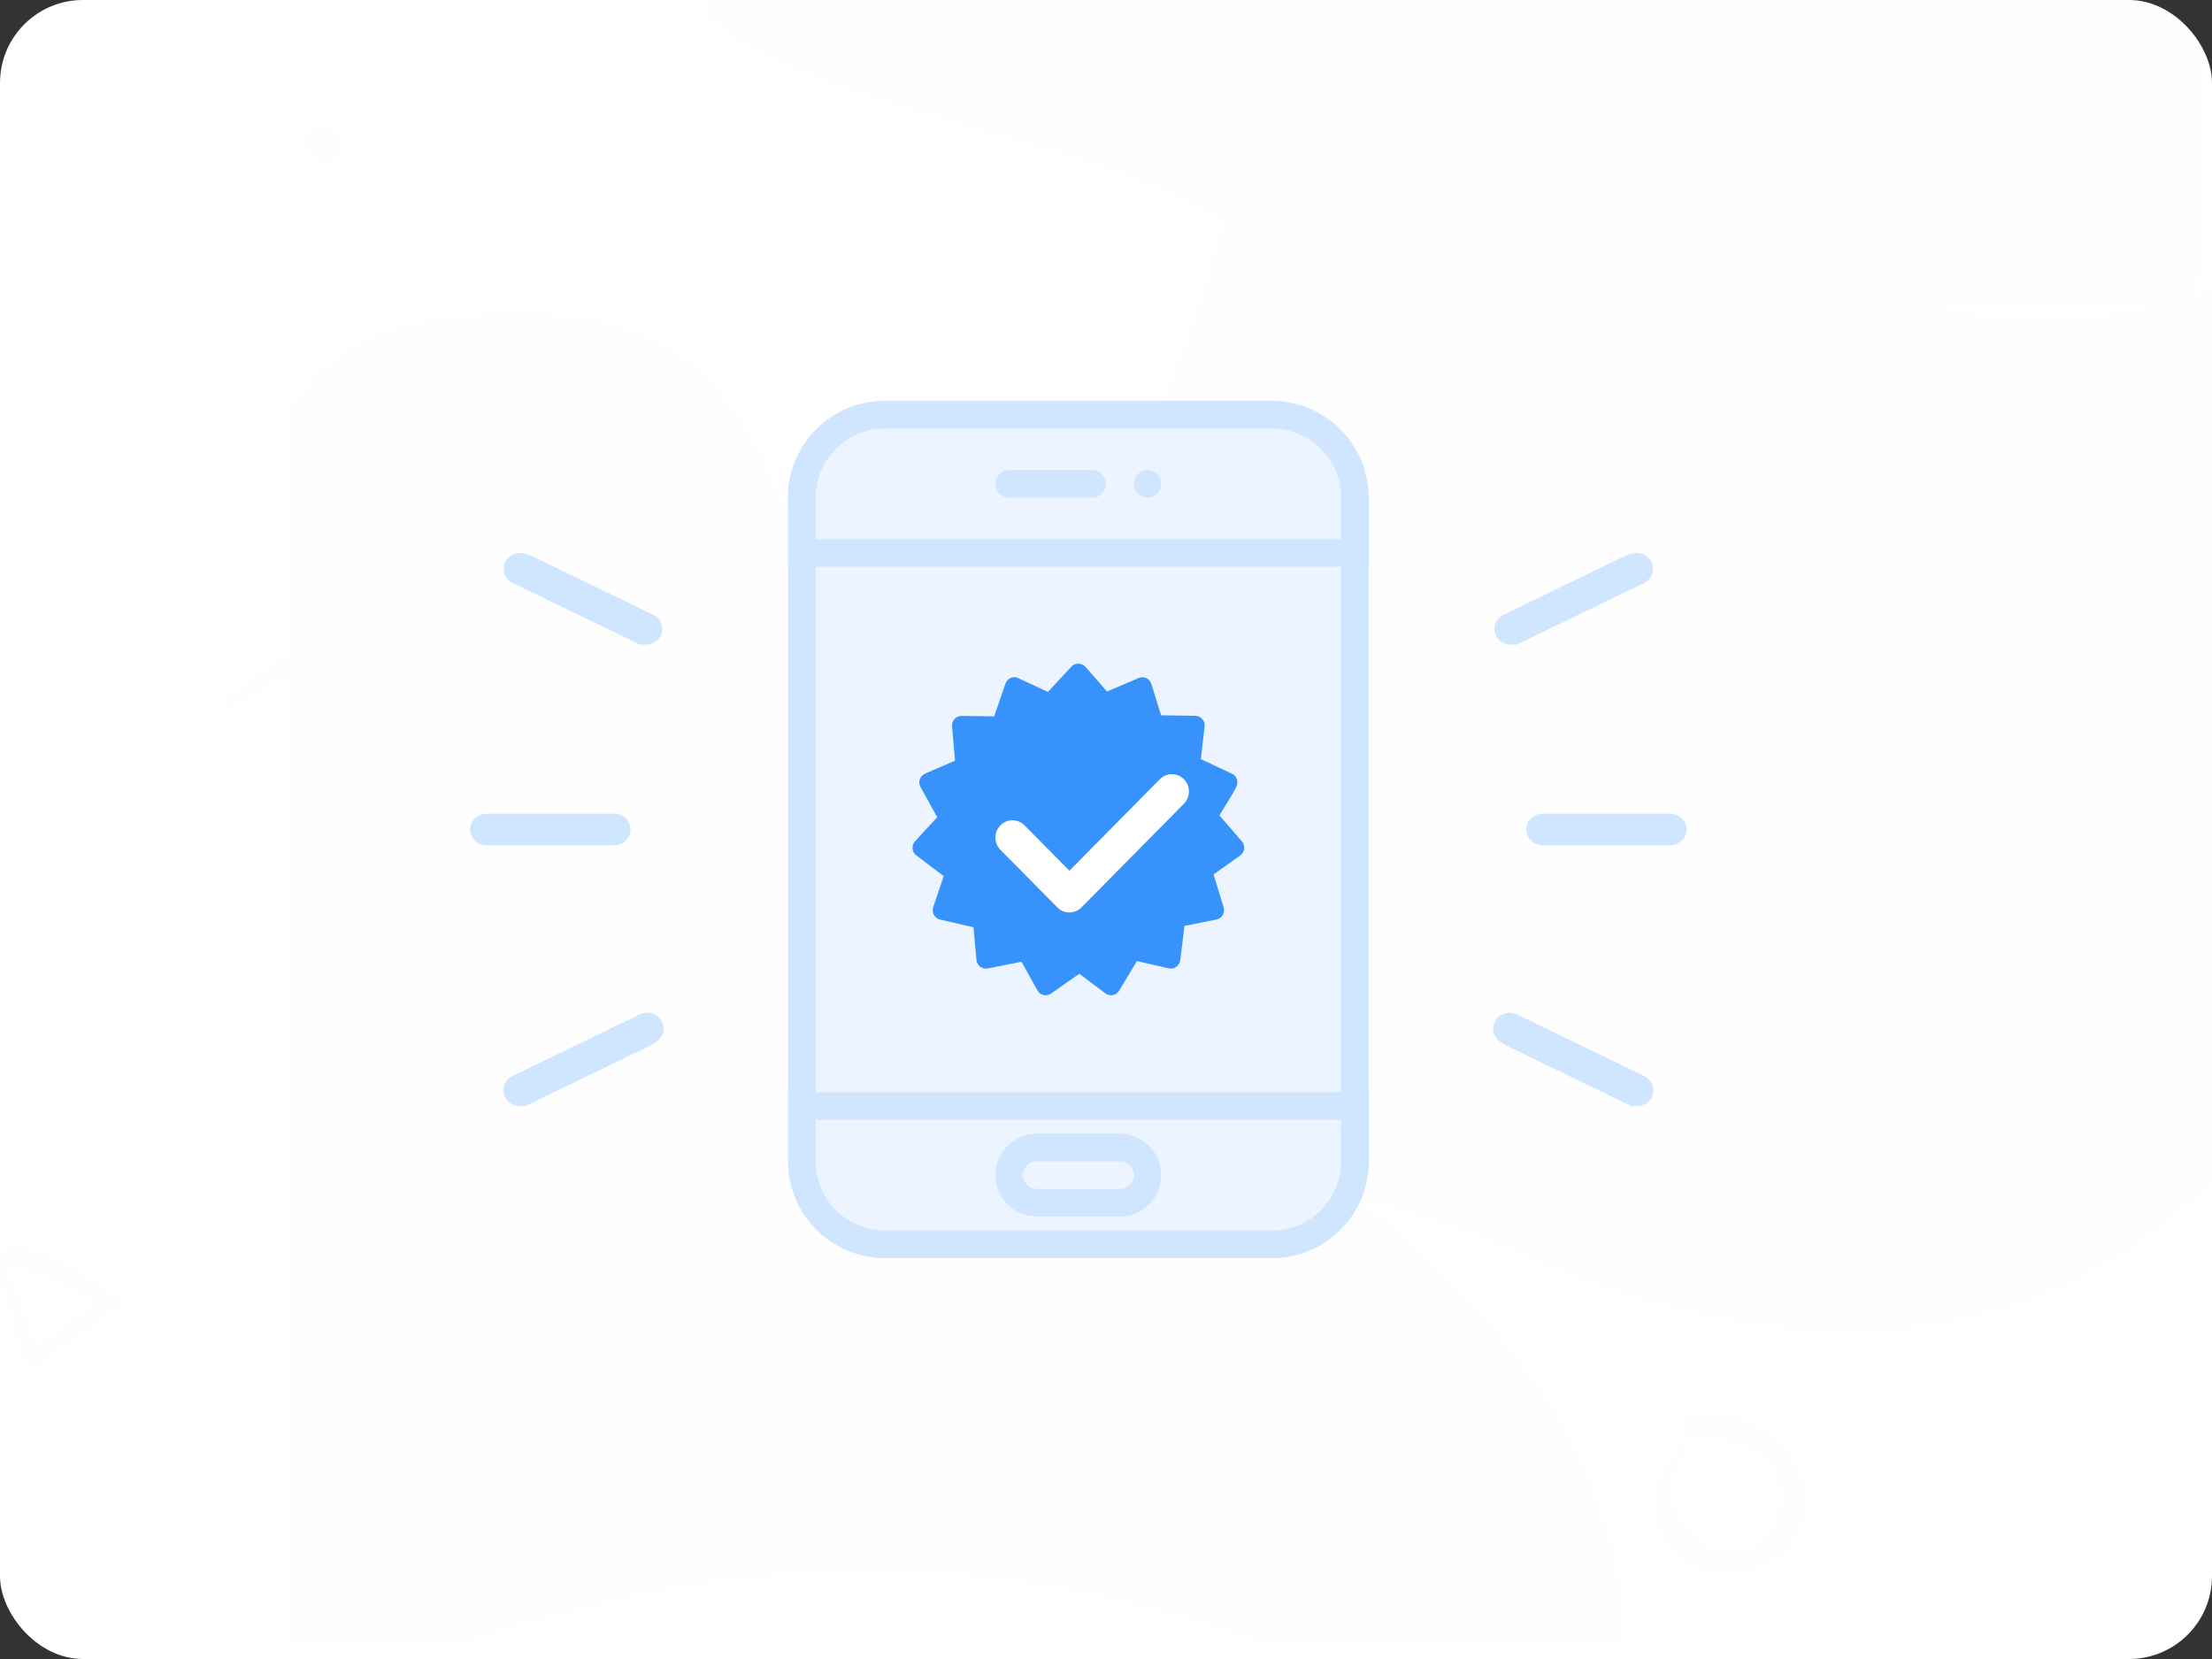 <svg xmlns="http://www.w3.org/2000/svg" xmlns:xlink="http://www.w3.org/1999/xlink" width="80" height="60" viewBox="0 0 80 60">
  <rect x="0" y="0" width="80" height="60" fill="#333333" stroke="none"/>
  <defs>
    <rect id="ic_esign_done_myway-a" width="80" height="60" x="0" y="0" rx="3"/>
    <rect id="ic_esign_done_myway-c" width="80" height="60" x="-11" y="0" rx="3"/>
    <rect id="ic_esign_done_myway-e" width="80" height="60" x="0" y="0" rx="3"/>
    <rect id="ic_esign_done_myway-g" width="80" height="60" x="0" y="0" rx="3"/>
    <rect id="ic_esign_done_myway-i" width="80" height="60" x="0" y="0" rx="3"/>
  </defs>
  <g fill="none" fill-rule="evenodd" transform="translate(-1)">
    <rect width="80" height="60" fill="#FFF" fill-rule="nonzero" rx="3" transform="translate(1)"/>
    <mask id="ic_esign_done_myway-b" fill="#fff">
      <use xlink:href="#ic_esign_done_myway-a"/>
    </mask>
    <path fill="#3792FC" fill-rule="nonzero" d="M60.319,23.405 C66.945,23.405 78.39,23.405 80.8,15.155 C83.209,6.905 63.174,7.389 58.512,1.581 C53.849,-4.227 46.328,-3.596 39.236,-3.596 C32.144,-3.596 33.487,-13.33 27.791,-11.846 C22.095,-10.362 27.188,-2.928 25.381,1.581 L25.381,23.404 L60.319,23.404 L60.319,23.405 Z" mask="url(#ic_esign_done_myway-b)" opacity=".05" transform="rotate(180 53 5.702)"/>
    <g transform="translate(11)">
      <mask id="ic_esign_done_myway-d" fill="#fff">
        <use xlink:href="#ic_esign_done_myway-c"/>
      </mask>
      <path fill="#3792FC" fill-rule="nonzero" d="M6.286,59.675 C35.734,49.205 48.822,72.763 48.822,59.675 C48.822,46.587 33.116,40.043 25.263,32.19 C17.41,24.337 20.847,11.25 8.903,11.25 C-3.041,11.25 2.977,18.587 -10.074,24.338 C-23.125,30.089 -23.162,70.146 6.286,59.675 L6.286,59.675 Z" mask="url(#ic_esign_done_myway-d)" opacity=".05"/>
    </g>
    <g transform="translate(1)">
      <mask id="ic_esign_done_myway-f" fill="#fff">
        <use xlink:href="#ic_esign_done_myway-e"/>
      </mask>
      <path fill="#3792FC" fill-rule="nonzero" d="M55,45.425 C78.538,34.955 89,58.513 89,45.425 C89,32.337 76.446,25.793 70.169,17.94 C63.892,10.087 66.639,-3 57.092,-3 C47.545,-3 52.355,4.337 41.923,10.088 C31.491,15.839 21,0.926 21,17.94 C21,34.954 31.462,55.895 55,45.425 Z" mask="url(#ic_esign_done_myway-f)" opacity=".05" transform="matrix(-1 0 0 1 110 0)"/>
    </g>
    <g transform="translate(10)">
      <mask id="ic_esign_done_myway-h" fill="#fff">
        <use xlink:href="#ic_esign_done_myway-g"/>
      </mask>
      <g mask="url(#ic_esign_done_myway-h)">
        <g transform="translate(8 15)">
          <g transform="translate(12)">
            <rect width="20" height="30" fill="#ECF5FF" fill-rule="nonzero" stroke="#D0E6FF" rx="3"/>
            <path fill="#ECF5FF" fill-rule="nonzero" stroke="#D0E6FF" d="M3,0 L17,0 C18.657,0 20,1.343 20,3 L20,5 L0,5 L0,3 C0,1.343 1.343,0 3,0 Z"/>
          </g>
          <path fill="#D0E6FF" fill-rule="nonzero" d="M24.5,2 C24.776,2 25,2.224 25,2.5 C25,2.776 24.776,3 24.5,3 C24.224,3 24,2.776 24,2.5 C24,2.224 24.224,2 24.5,2 Z M22.5,2 C22.776,2 23,2.224 23,2.5 C23,2.776 22.776,3 22.5,3 L19.5,3 C19.224,3 19,2.776 19,2.5 C19,2.224 19.224,2 19.5,2 L22.5,2 Z"/>
          <path fill="#ECF5FF" fill-rule="nonzero" stroke="#D0E6FF" d="M15,30 L29,30 C30.657,30 32,28.657 32,27 L32,25 L12,25 L12,27 C12,28.657 13.343,30 15,30 Z"/>
          <path fill="#D0E6FF" fill-rule="nonzero" d="M23.5,26 C24.328,26 25,26.672 25,27.5 C25,28.328 24.328,29 23.5,29 L20.5,29 C19.672,29 19,28.328 19,27.5 C19,26.672 19.672,26 20.5,26 L23.5,26 L23.5,26 Z M23.5,27 L20.5,27 C20.241,27 20.025,27.197 20.001,27.455 C19.978,27.713 20.155,27.946 20.41,27.992 L20.51,28 L23.51,28 C23.769,28 23.985,27.803 24.009,27.545 C24.032,27.287 23.855,27.054 23.6,27.008 L23.5,27 Z"/>
          <path fill="#FFF" fill-rule="nonzero" d="M22.27,9.13 L23.036,10.01 L24.182,9.52 C24.368,9.44 24.582,9.543 24.642,9.735 L24.992,10.868 L26.235,10.89 C26.435,10.893 26.593,11.073 26.568,11.273 L26.43,12.453 L27.557,12.983 C27.727,13.063 27.801,13.268 27.722,13.439 C27.568,13.759 27.29,14.171 27.102,14.489 L27.918,15.434 C28.05,15.587 28.02,15.824 27.856,15.939 L26.892,16.624 L27.255,17.82 C27.315,18.015 27.192,18.217 26.995,18.256 L25.838,18.488 L25.686,19.728 C25.66,19.94 25.448,20.078 25.246,20.016 L24.118,19.759 L23.478,20.829 C23.429,20.913 23.346,20.971 23.251,20.99 C23.156,21.009 23.057,20.986 22.98,20.928 L22.033,20.218 L21.013,20.935 C20.934,20.991 20.835,21.01 20.74,20.988 C20.646,20.966 20.565,20.905 20.519,20.82 L19.943,19.785 L18.72,20.025 C18.512,20.065 18.32,19.909 18.314,19.698 L18.208,18.538 L16.996,18.256 C16.798,18.21 16.686,18.003 16.749,17.811 L17.129,16.687 L16.136,15.934 C15.966,15.804 15.954,15.551 16.111,15.406 L16.894,14.556 L16.291,13.462 C16.191,13.282 16.271,13.06 16.456,12.979 L17.539,12.511 L17.431,11.265 C17.413,11.05 17.595,10.872 17.806,10.893 L18.956,10.909 L19.361,9.726 C19.431,9.526 19.661,9.426 19.845,9.534 L20.9,10.024 L21.748,9.11 C21.816,9.036 21.913,8.996 22.013,9.001 C22.113,9.005 22.206,9.053 22.267,9.132 L22.27,9.13 Z"/>
          <path fill="#3792FC" fill-rule="nonzero" d="M22.27,9.13 L23.036,10.01 L24.182,9.52 C24.368,9.44 24.582,9.543 24.642,9.735 L24.992,10.868 L26.235,10.89 C26.435,10.893 26.593,11.073 26.568,11.273 L26.43,12.453 L27.557,12.983 C27.727,13.063 27.801,13.268 27.722,13.439 C27.568,13.759 27.29,14.171 27.102,14.489 L27.918,15.434 C28.05,15.587 28.02,15.824 27.856,15.939 L26.892,16.624 L27.255,17.82 C27.315,18.015 27.192,18.217 26.995,18.256 L25.838,18.488 L25.686,19.728 C25.66,19.94 25.448,20.078 25.246,20.016 L24.118,19.759 L23.478,20.829 C23.429,20.913 23.346,20.971 23.251,20.99 C23.156,21.009 23.057,20.986 22.98,20.928 L22.033,20.218 L21.013,20.935 C20.934,20.991 20.835,21.01 20.74,20.988 C20.646,20.966 20.565,20.905 20.519,20.82 L19.943,19.785 L18.72,20.025 C18.512,20.065 18.32,19.909 18.314,19.698 L18.208,18.538 L16.996,18.256 C16.798,18.21 16.686,18.003 16.749,17.811 L17.129,16.687 L16.136,15.934 C15.966,15.804 15.954,15.551 16.111,15.406 L16.894,14.556 L16.291,13.462 C16.191,13.282 16.271,13.06 16.456,12.979 L17.539,12.511 L17.431,11.265 C17.413,11.05 17.595,10.872 17.806,10.893 L18.956,10.909 L19.361,9.726 C19.431,9.526 19.661,9.426 19.845,9.534 L20.9,10.024 L21.748,9.11 C21.816,9.036 21.913,8.996 22.013,9.001 C22.113,9.005 22.206,9.053 22.267,9.132 L22.27,9.13 Z M19.2,15.13 C18.746,14.674 19.436,13.98 19.9,14.436 L21.428,15.972 L24.104,12.99 C24.532,12.512 25.257,13.167 24.828,13.645 L21.824,16.992 C21.642,17.217 21.304,17.236 21.1,17.029 L19.21,15.129 L19.2,15.13 Z"/>
          <path fill="#D0E6FF" fill-rule="nonzero" d="M37.063,16.943 C37.21,16.659 37.567,16.543 37.86,16.686 L42.465,18.914 C42.71,19.028 42.842,19.289 42.785,19.546 C42.728,19.803 42.5,20 42.228,20 L41.992,20 L37.387,17.772 L37.327,17.715 C37.034,17.573 36.915,17.228 37.061,16.945 L37.063,16.943 Z M43.4,9.43 C43.726,9.43 44,9.686 44,10 C44,10.314 43.736,10.57 43.4,10.57 L38.795,10.57 C38.469,10.57 38.195,10.314 38.195,10 C38.195,9.686 38.459,9.43 38.795,9.43 L43.4,9.43 Z M41.924,0.06 C42.114,-0.032 42.339,-0.019 42.517,0.094 C42.693,0.204 42.794,0.401 42.783,0.608 C42.77,0.813 42.646,0.996 42.456,1.088 L37.851,3.316 L37.615,3.316 C37.345,3.306 37.115,3.12 37.058,2.863 C37.001,2.606 37.135,2.345 37.378,2.231 L41.983,0.003 L41.924,0.06 Z M6.937,16.943 C6.79,16.659 6.433,16.543 6.14,16.686 L1.535,18.914 C1.29,19.028 1.158,19.289 1.215,19.546 C1.272,19.803 1.501,19.99 1.772,19.999 L2.008,19.999 L6.613,17.771 L6.673,17.714 C6.966,17.572 7.085,17.227 6.939,16.944 L6.937,16.943 Z M0.6,9.43 C0.274,9.43 0,9.686 0,10 C0,10.314 0.264,10.57 0.6,10.57 L5.205,10.57 C5.531,10.57 5.805,10.314 5.805,10 C5.805,9.686 5.541,9.43 5.205,9.43 L0.6,9.43 Z M2.076,0.06 C1.886,-0.032 1.661,-0.019 1.483,0.094 C1.307,0.204 1.206,0.401 1.217,0.608 C1.23,0.813 1.354,0.996 1.544,1.088 L6.149,3.316 L6.385,3.316 C6.655,3.306 6.885,3.12 6.942,2.863 C6.999,2.606 6.865,2.345 6.622,2.231 L2.017,0.003 L2.076,0.06 Z" transform="translate(0 5)"/>
        </g>
      </g>
    </g>
    <mask id="ic_esign_done_myway-j" fill="#fff">
      <use xlink:href="#ic_esign_done_myway-i"/>
    </mask>
    <path fill="#3792FC" fill-rule="nonzero" d="M9.277,25.617 C10.337,25.111 11.421,24.517 12.377,23.842 C12.727,23.59 12.382,23.1 12.014,23.294 C10.994,23.829 9.998,24.519 9.089,25.222 C8.902,25.362 9.037,25.732 9.279,25.616 L9.277,25.617 Z M78.812,35.917 C78.592,34.765 78.302,33.567 77.882,32.467 C77.729,32.065 77.166,32.272 77.259,32.68 C77.516,33.804 77.931,34.94 78.379,36 C78.469,36.215 78.862,36.18 78.809,35.917 L78.812,35.917 Z M13.197,4.744 L13.137,4.692 C12.875,4.458 12.444,4.414 12.19,4.692 C11.936,4.97 11.94,5.359 12.19,5.639 L12.242,5.699 C12.476,5.964 12.962,5.956 13.197,5.699 C13.432,5.442 13.477,4.993 13.197,4.744 Z M73.497,8.821 C73.563,8.391 73.55,7.984 73.787,7.605 C74.267,6.853 74.947,7.041 75.605,7.373 C76.275,7.711 76.909,7.913 77.635,7.599 C78.773,7.107 79.309,5.389 78.221,4.581 C77.871,4.318 77.521,4.751 77.569,5.081 C77.635,5.541 77.864,6.053 77.469,6.447 C76.939,6.977 76.319,6.532 75.789,6.293 C75.219,6.036 74.611,5.98 74.025,6.218 C73.013,6.628 72.275,8.001 73.082,8.928 C73.195,9.056 73.467,8.998 73.496,8.828 L73.497,8.821 Z M61.757,52.241 C60.717,53.241 60.323,54.794 61.313,55.997 C62.246,57.129 64.057,57.365 65.223,56.465 C68.043,54.289 65.103,50.28 62.063,51.109 C61.499,51.262 61.64,52.067 62.196,52.096 C63.083,52.146 64.036,52.179 64.746,52.806 C65.509,53.473 65.526,54.606 64.899,55.376 C63.241,57.411 60.364,54.414 62.105,52.59 C62.329,52.362 61.989,52.022 61.757,52.242 L61.757,52.241 Z M0.749,45.611 L1.804,49.204 C1.892,49.49 2.164,49.582 2.411,49.412 L5.271,47.376 C5.447,47.236 5.409,46.952 5.236,46.832 C4.16,46.094 2.709,45.004 1.343,44.997 C0.997,44.993 0.753,45.484 1.107,45.685 C1.657,46.003 2.317,46.115 2.907,46.359 C3.585,46.641 4.259,46.973 4.859,47.399 L4.899,46.806 C3.872,47.438 2.905,48.146 1.931,48.853 L2.506,48.969 L1.2,45.461 C1.1,45.217 0.685,45.351 0.752,45.609 L0.749,45.611 Z" mask="url(#ic_esign_done_myway-j)" opacity=".05"/>
    <path fill="#FFF" fill-rule="nonzero" d="M43.819,28.183 C43.578,27.939 43.187,27.939 42.946,28.183 L39.676,31.491 L38.054,29.85 C37.813,29.606 37.422,29.606 37.181,29.85 C36.94,30.094 36.94,30.49 37.181,30.734 L39.24,32.817 C39.481,33.061 39.872,33.061 40.113,32.817 L43.819,29.067 C44.06,28.823 44.06,28.427 43.819,28.183 Z"/>
  </g>
</svg>
